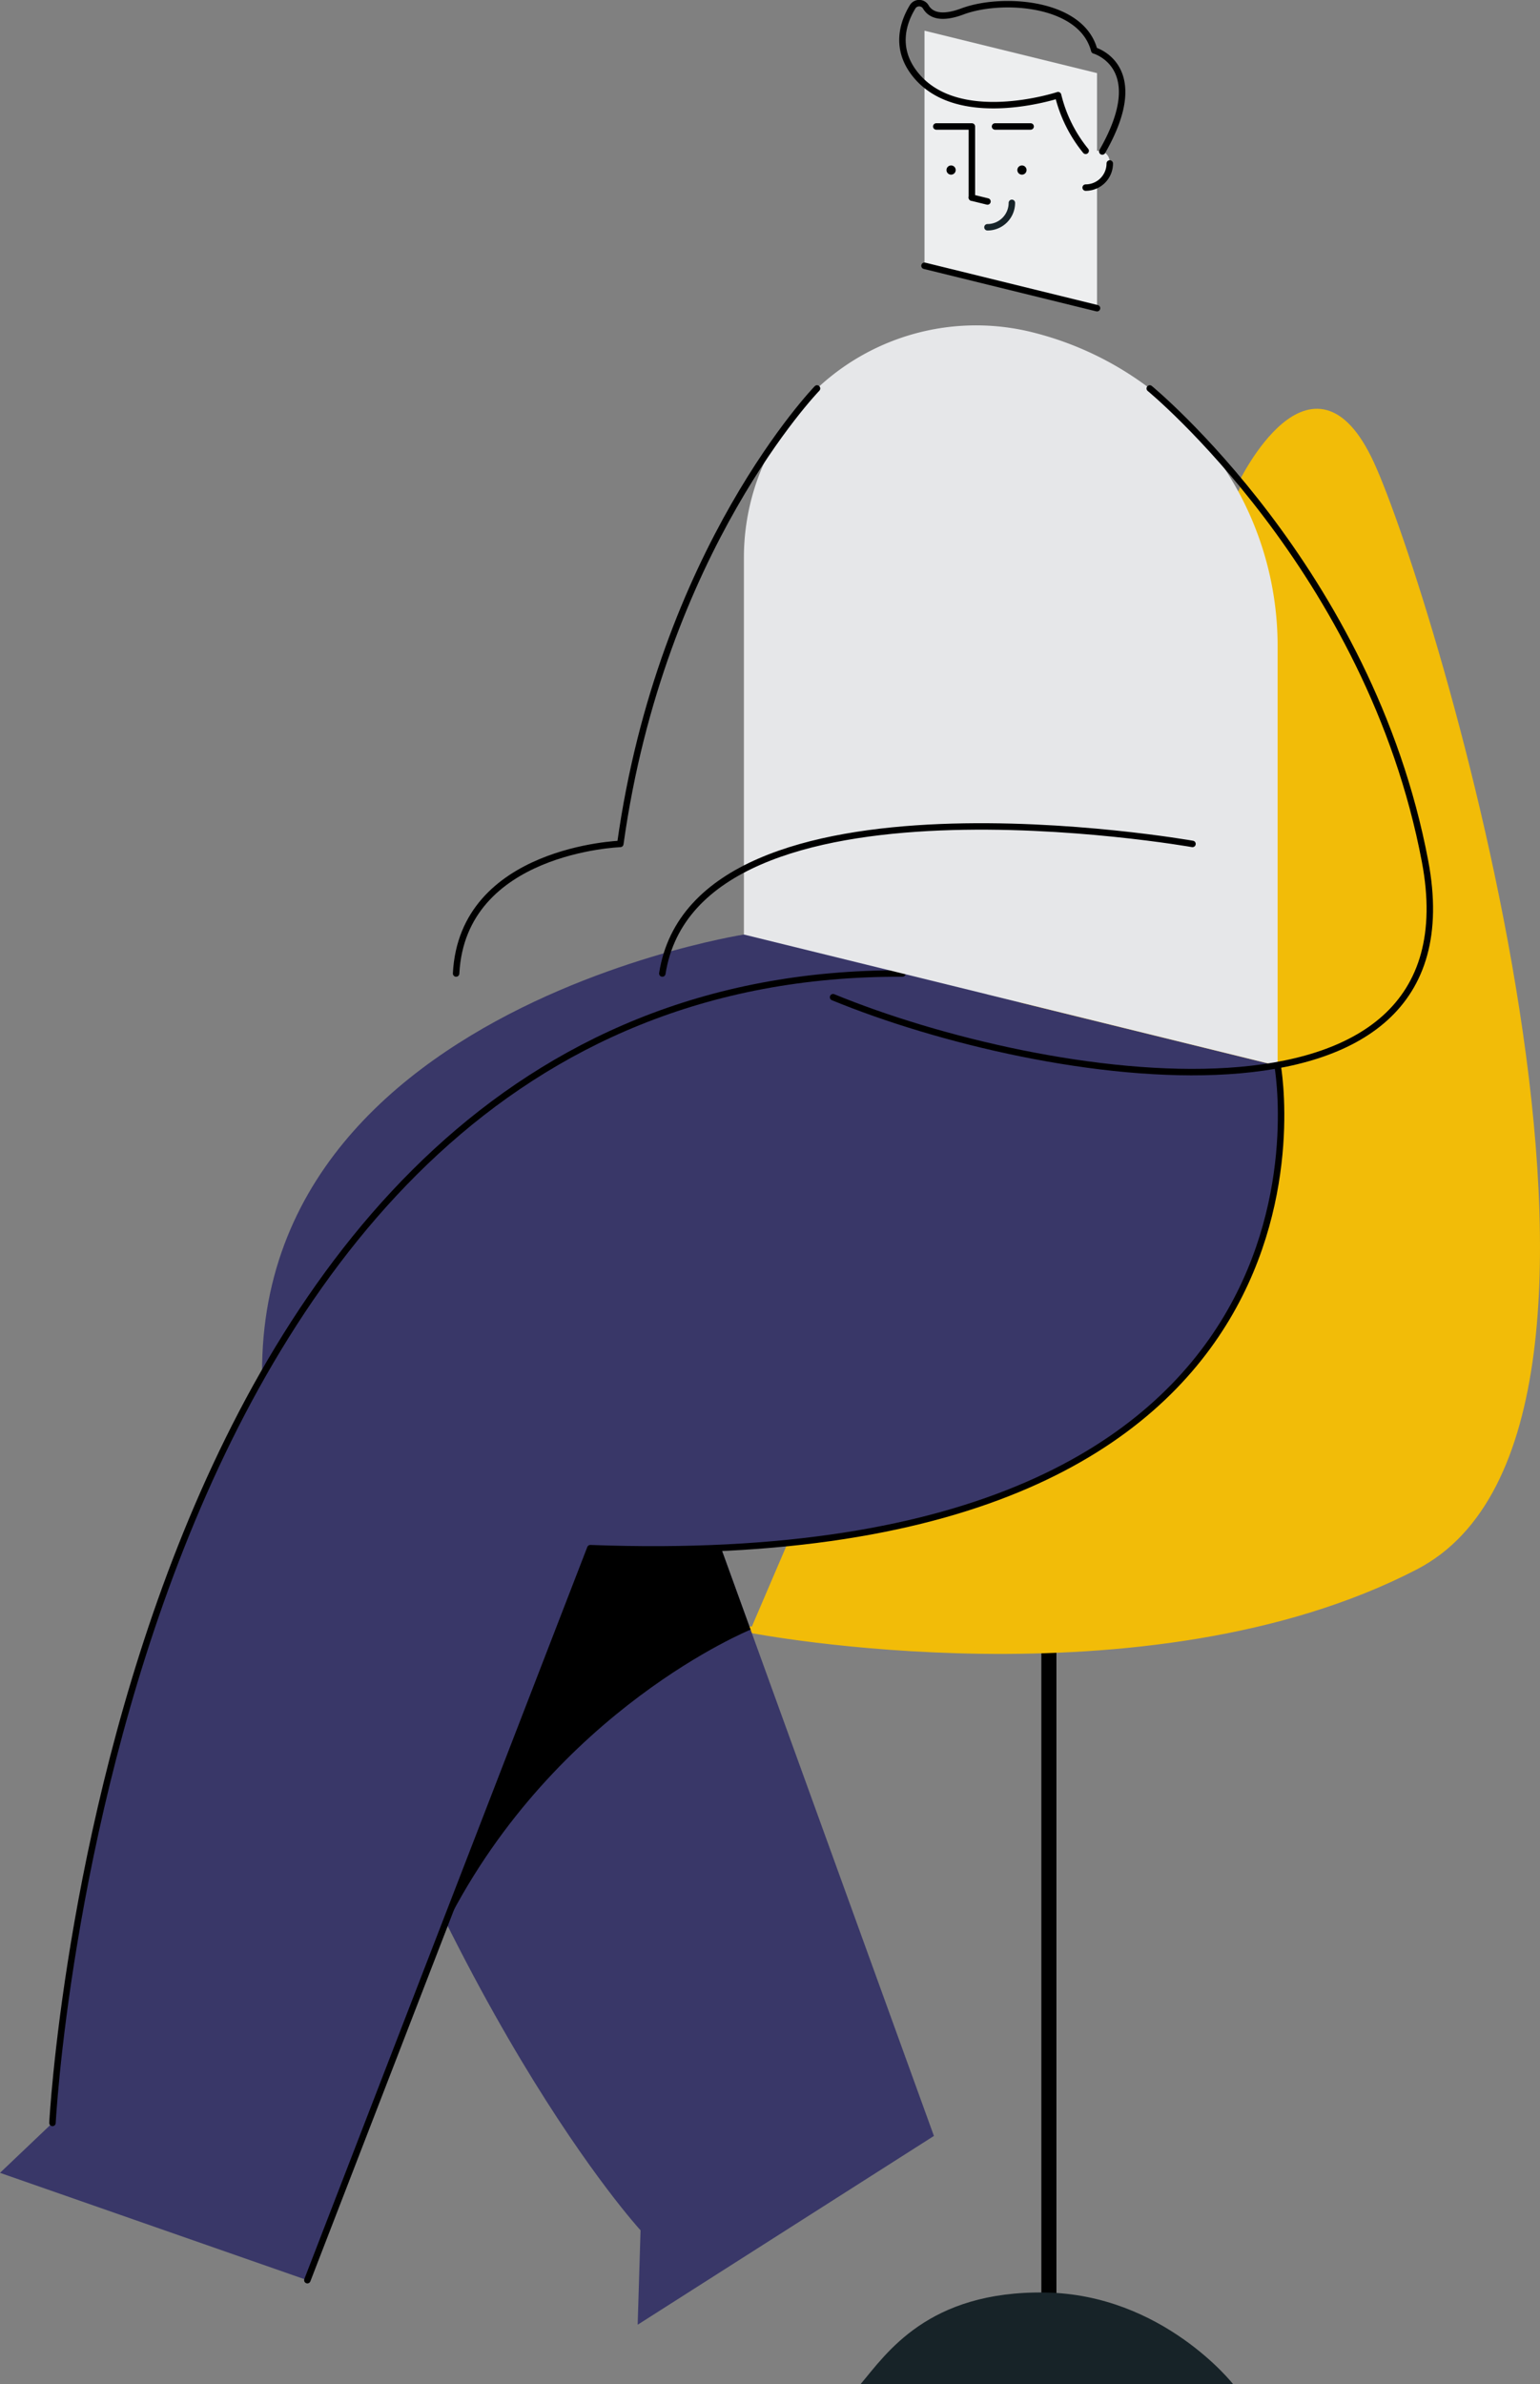 <svg xmlns="http://www.w3.org/2000/svg" id="svg953" version="1.1" height="553.036" width="357.338"><rect width="100%" height="100%" fill="#808080" stroke="none"/><g transform="translate(.001 -.021)" id="g1014"><path id="path897" stroke-width="3.5" stroke-linejoin="round" stroke-linecap="round" stroke="#000" fill="none" d="M243.382 349.931v194.186"/><path id="path899" stroke-width="1.5" stroke-linejoin="round" stroke-linecap="round" stroke="#f2bc08" fill="#f2bc08" d="M288.096 112.221s16.416-34.085 30-4.651 72.944 223.4 10.3 255.848c-62.644 32.448-154.242 14.629-154.242 14.629"/><path id="path901" fill="#172328" d="M199.694 553.057c6.001-7.102 15.584-21.657 42.832-21.24 27.248.418 43.59 21.24 43.59 21.24"/><g id="g947" transform="translate(0 .75)"><path id="path903" fill="#393768" transform="translate(3045.812 2000.388)" d="M-2873.2-1784.332l61.92 3.972-71.414 126.792 53.585 147.924-68.742 43.795.669-21.908s-46.644-50.566-82.115-164.528c-35.471-113.962 106.097-136.047 106.097-136.047z"/><path id="path905" transform="translate(3002.281 1965.248)" d="M-2881.931-1633.523l42.264-7.547 10.665 4.6-10.161 18.041 11.04 30.478s-45.177 18.362-70.531 68.219q-3.14-6.287-6.349-13.16c6.825-37.154 23.072-100.631 23.072-100.631z"/><path id="path907" fill="#393768" transform="translate(3068.115 1997.45)" d="M-3055.941-1505.725s13.816-267.484 197.226-266.626l87.053 21.4s21.643 118.7-159.48 111.907l-65.657 169.8-71.317-24.9z"/><path id="path909" stroke-width="1.5" stroke-linejoin="round" stroke-linecap="round" stroke="#000" fill="none" d="M12.176 491.725s13.816-267.484 197.226-266.626"/><path id="path911" stroke-width="1.5" stroke-linejoin="round" stroke-linecap="round" stroke="#000" fill="none" d="M296.454 246.495s21.643 118.7-159.48 111.907l-65.657 169.8"/><g id="g935" transform="translate(214.515 6.389)"><path id="path913" fill="#edeeef" transform="translate(3011.524 2062.142)" d="M-3011.524-2039.922v32.317l40.034 9.84v-54.535l-40.034-9.84z"/><circle id="circle915" transform="translate(21.544 31.26)" r="1.07" cy="1.07" cx="1.07"/><circle id="circle917" transform="translate(5.103 31.26)" r="1.07" cy="1.07" cx="1.07"/><path id="path919" stroke-width="1.5" stroke-linejoin="round" stroke-linecap="round" stroke="#000" fill="none" d="M10.997 38.72v-16.5H2.733"/><path id="line921" stroke-width="1.5" stroke-linejoin="round" stroke-linecap="round" stroke="#000" fill="none" d="M24.631 22.22h-8.264"/><g id="g927" transform="translate(37.397 27.866)"><path id="path923" fill="#edeeef" transform="translate(3015.444 2025.22)" d="M-3015.444-2022.413v5.728a5.6 5.6 0 005.595-5.6q0-.257-.023-.509c-.313-3.47-5.572-3.106-5.572.381z"/><path id="path925" stroke-width="1.5" stroke-linejoin="round" stroke-linecap="round" stroke="#000" fill="none" d="M0 8.536a5.6 5.6 0 005.595-5.6"/></g><path id="path929" stroke-width="1.5" stroke-linejoin="round" stroke-linecap="round" stroke="#172328" fill="none" d="M14.612 45.602a5.662 5.662 0 005.663-5.662"/><path id="line931" stroke-width="1.5" stroke-linejoin="round" stroke-linecap="round" stroke="#000" fill="none" d="M0 54.536l40.034 9.84"/><path id="line933" stroke-width="1.5" stroke-linejoin="round" stroke-linecap="round" stroke="#000" fill="none" d="M10.997 38.729l3.614.888"/></g><path id="path937" fill="#e6e7e9" transform="translate(3239.659 2046.322)" d="M-3067.048-1917.687v87.421l123.843 30.438v-97.363a74.993 74.993 0 00-57.094-72.826 53.887 53.887 0 00-66.749 52.329z"/><path id="path939" stroke-width="1.5" stroke-linejoin="round" stroke-linecap="round" stroke="#000" fill="none" d="M251.912 34.254a32.563 32.563 0 01-6.4-12.906s-23.751 7.83-33.49-5.283c-4.414-5.944-2.361-11.743-.289-15.169a1.787 1.787 0 013.062-.06c.964 1.687 3.233 3.072 8.548 1.078 8.956-3.358 27.6-2.264 30.566 9.057 0 0 13.208 3.679 1.863 23.444"/><path id="path941" stroke-width="1.5" stroke-linejoin="round" stroke-linecap="round" stroke="#000" fill="none" d="M266.785 89.383s51.048 41.922 63.878 109.679c12.83 67.757-88.9 51.476-137.358 31.531"/><path id="path943" stroke-width="1.5" stroke-linejoin="round" stroke-linecap="round" stroke="#000" fill="none" d="M276.702 195.038s-115.094-20.344-123.019 30.059"/><path id="path945" stroke-width="1.5" stroke-linejoin="round" stroke-linecap="round" stroke="#000" fill="none" d="M189.58 89.383s-36.12 37.271-45.646 105.654c0 0-36.636 1.26-38.1 30.059"/></g></g></svg>
